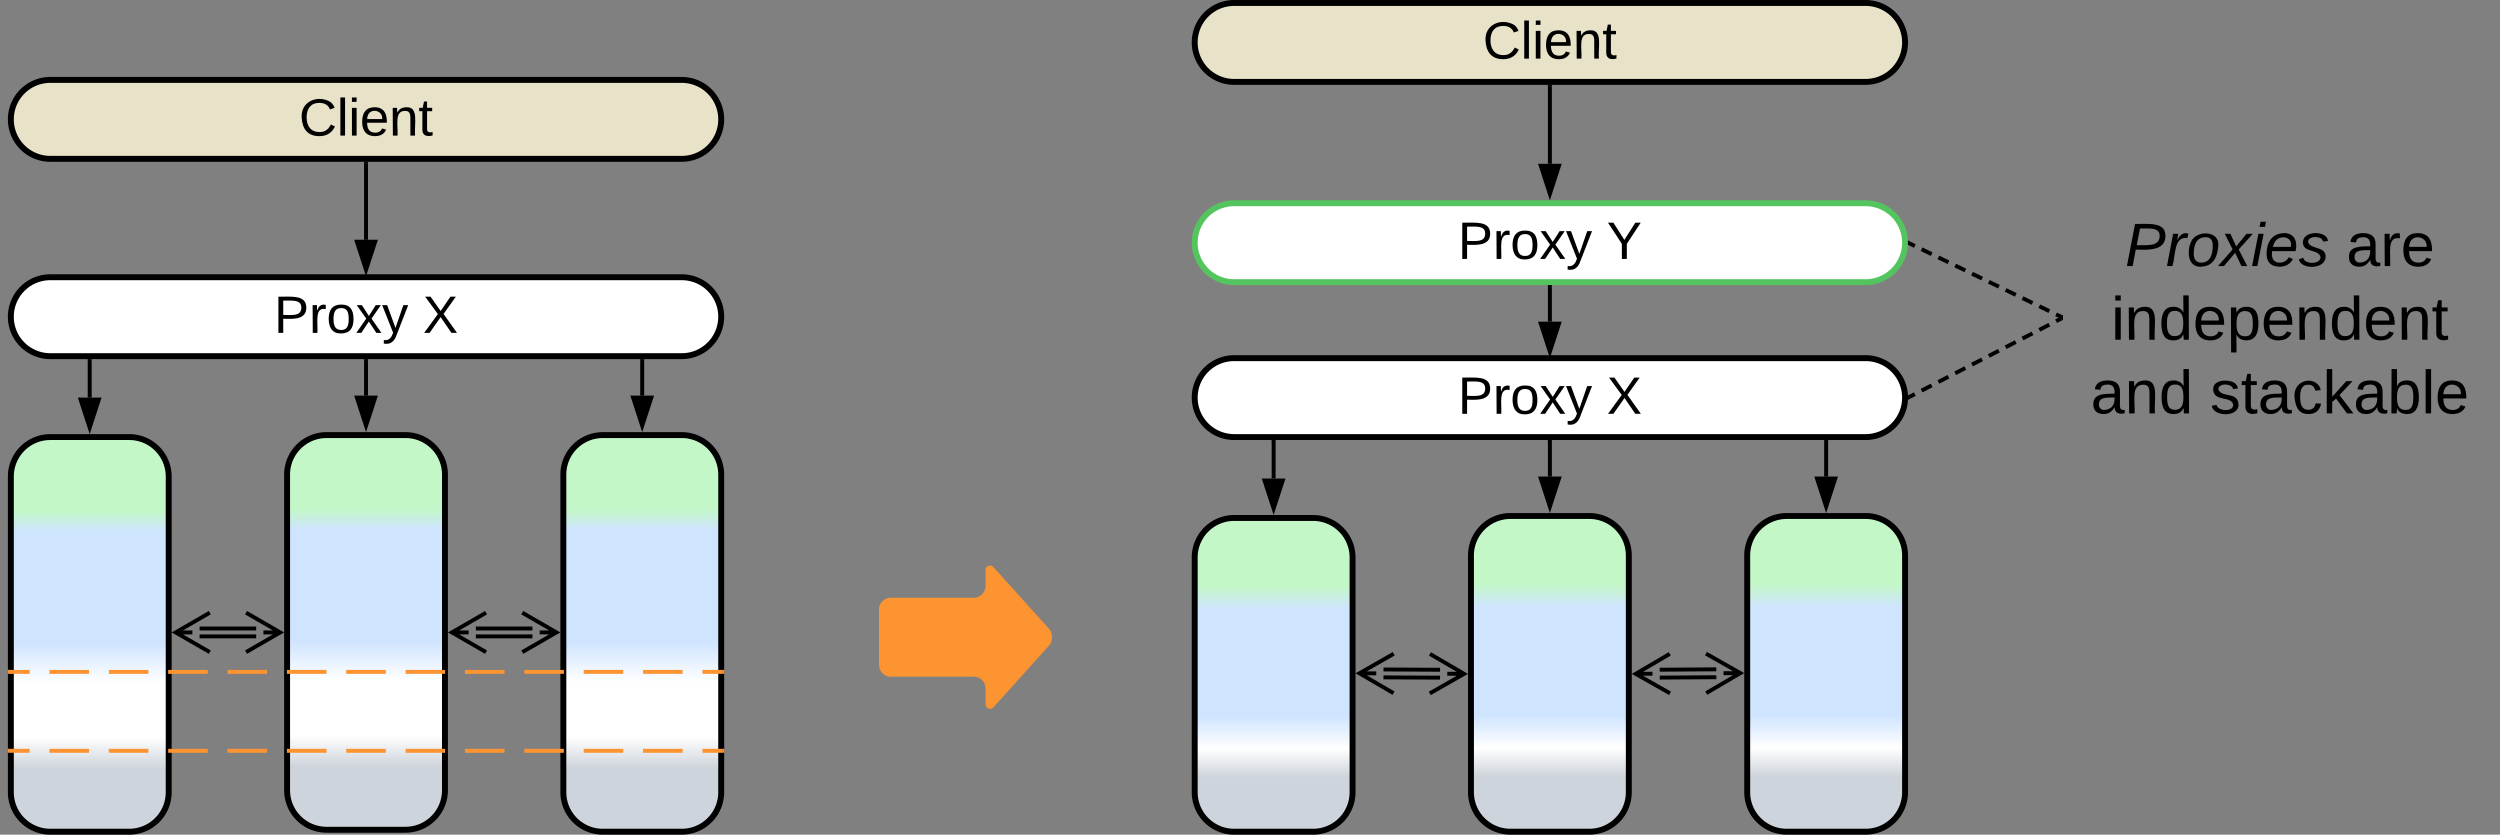 <svg xmlns="http://www.w3.org/2000/svg" xmlns:xlink="http://www.w3.org/1999/xlink" xmlns:lucid="lucid" width="1266.96" height="423"><rect width="100%" height="100%" fill="#808080" stroke="none"/><g transform="translate(-154.543 -338.5)" lucid:page-tab-id="0_0"><path d="M600 647.42a6 6 0 0 1 6-6h42a6 6 0 0 0 6-6v-8a2.3 2.3 0 0 1 4-1.54l28 31.08a6.67 6.67 0 0 1 0 8.92l-28 31.08a2.3 2.3 0 0 1-4-1.54v-8a6 6 0 0 0-6-6h-42a6 6 0 0 1-6-6z" fill="#fc9432"/><path d="M1200 446a6 6 0 0 1 6-6h208a6 6 0 0 1 6 6v107a6 6 0 0 1-6 6h-208a6 6 0 0 1-6-6z" stroke="#000" stroke-opacity="0" stroke-width="3" fill="#fff" fill-opacity="0"/><use xlink:href="#a" transform="matrix(1,0,0,1,1205,445) translate(26.488 28.326)"/><use xlink:href="#b" transform="matrix(1,0,0,1,1205,445) translate(138.66 28.326)"/><use xlink:href="#c" transform="matrix(1,0,0,1,1205,445) translate(19.488 65.66)"/><use xlink:href="#d" transform="matrix(1,0,0,1,1205,445) translate(9.117 102.993)"/><use xlink:href="#e" transform="matrix(1,0,0,1,1205,445) translate(69.611 102.993)"/><path d="M760 621a20 20 0 0 1 20-20h40a20 20 0 0 1 20 20v119a20 20 0 0 1-20 20h-40a20 20 0 0 1-20-20z" stroke="#000" stroke-width="3" fill="url(#f)"/><path d="M900 620a20 20 0 0 1 20-20h40a20 20 0 0 1 20 20v120a20 20 0 0 1-20 20h-40a20 20 0 0 1-20-20z" stroke="#000" stroke-width="3" fill="url(#g)"/><path d="M1040 620a20 20 0 0 1 20-20h40a20 20 0 0 1 20 20v120a20 20 0 0 1-20 20h-40a20 20 0 0 1-20-20z" stroke="#000" stroke-width="3" fill="url(#h)"/><path d="M760 540a20 20 0 0 1 20-20h320a20 20 0 0 1 20 20 20 20 0 0 1-20 20H780a20 20 0 0 1-20-20z" stroke="#000" stroke-width="3" fill="#fff"/><use xlink:href="#i" transform="matrix(1,0,0,1,765,525) translate(128.375 23.208)"/><use xlink:href="#j" transform="matrix(1,0,0,1,765,525) translate(203.857 23.208)"/><path d="M1122.4 539.54l2.55-1.32m3.4-1.76l5.13-2.64m3.4-1.75l5.12-2.64m3.4-1.76l5.12-2.64m3.4-1.76l5.13-2.64m3.4-1.76l5.12-2.64m3.4-1.76l5.13-2.64m3.4-1.76l5.12-2.63m3.4-1.76l5.12-2.64m3.4-1.76l2.57-1.32" stroke="#000" stroke-width="2" fill="none"/><path d="M1122.86 540.4l-1.44.74.1-1.14-.1-1.05.55-.3zM1200 500.6l-.46.24-.9-1.74 1.36-.7z" stroke="#000" stroke-width=".05" fill="#000"/><path d="M884.33 681.93l-28.68-.15M884.35 677.93l-28.68-.15M879.23 669.9L896.5 680l-17.37 9.9m17.37-9.9l-8.5-.05M860.77 689.8l-17.27-10.08 17.37-9.92m-17.37 9.92l8.5.04M1024.35 681.7l-28.68.2M1024.33 677.7l-28.68.2M1019.1 669.74l17.4 9.88-17.25 10.12m17.25-10.12l-8.5.05M1000.9 689.87L983.5 680l17.25-10.13M983.5 680l8.5-.07" stroke="#000" stroke-width="2" fill="none"/><path d="M760 360a20 20 0 0 1 20-20h320a20 20 0 0 1 20 20 20 20 0 0 1-20 20H780a20 20 0 0 1-20-20z" stroke="#000" stroke-width="3" fill="#e8e2c8"/><use xlink:href="#k" transform="matrix(1,0,0,1,765,345) translate(141.042 23.208)"/><path d="M940 421.5v-39" stroke="#000" stroke-width="2" fill="none"/><path d="M940 436.76l-4.63-14.26h9.26z" stroke="#000" stroke-width="2"/><path d="M940.98 382.53H939v-1.03H941z" stroke="#000" stroke-width=".05"/><path d="M940 580v-17.5" stroke="#000" stroke-width="2" fill="none"/><path d="M940 595.26L935.37 581h9.26z" stroke="#000" stroke-width="2"/><path d="M940.98 562.53H939v-1.03H941z" stroke="#000" stroke-width=".05"/><path d="M160.04 580a20 20 0 0 1 20-20h40a20 20 0 0 1 20 20v160a20 20 0 0 1-20 20h-40a20 20 0 0 1-20-20z" stroke="#000" stroke-width="3" fill="url(#l)"/><path d="M300.04 579a20 20 0 0 1 20-20h40a20 20 0 0 1 20 20v160a20 20 0 0 1-20 20h-40a20 20 0 0 1-20-20z" stroke="#000" stroke-width="3" fill="url(#m)"/><path d="M440.04 579a20 20 0 0 1 20-20h40a20 20 0 0 1 20 20v161a20 20 0 0 1-20 20h-40a20 20 0 0 1-20-20z" stroke="#000" stroke-width="3" fill="url(#n)"/><path d="M160.04 499a20 20 0 0 1 20-20h320a20 20 0 0 1 20 20 20 20 0 0 1-20 20h-320a20 20 0 0 1-20-20z" stroke="#000" stroke-width="3" fill="#fff"/><use xlink:href="#i" transform="matrix(1,0,0,1,165.043,484) translate(128.375 23.208)"/><use xlink:href="#j" transform="matrix(1,0,0,1,165.043,484) translate(203.857 23.208)"/><path d="M284.38 661H255.7M284.38 657H255.7M279.22 649l17.32 10-17.32 10m17.32-10h-8.5M260.86 669l-17.32-10 17.32-10m-17.32 10h8.5M424.38 661H395.7M424.38 657H395.7M419.22 649l17.32 10-17.32 10m17.32-10h-8.5M400.86 669l-17.32-10 17.32-10m-17.32 10h8.5" stroke="#000" stroke-width="2" fill="none"/><path d="M160.04 399a20 20 0 0 1 20-20h320a20 20 0 0 1 20 20 20 20 0 0 1-20 20h-320a20 20 0 0 1-20-20z" stroke="#000" stroke-width="3" fill="#e8e2c8"/><use xlink:href="#k" transform="matrix(1,0,0,1,165.043,384) translate(141.042 23.208)"/><path d="M340.04 460v-38.5" stroke="#000" stroke-width="2" fill="none"/><path d="M340.04 475.26L335.4 461h9.28z" stroke="#000" stroke-width="2"/><path d="M341.02 421.53h-1.95v-1.03h1.95z" stroke="#000" stroke-width=".05"/><path d="M340.04 539v-17.5" stroke="#000" stroke-width="2" fill="none"/><path d="M340.04 554.26L335.4 540h9.28z" stroke="#000" stroke-width="2"/><path d="M341.02 521.53h-1.95v-1.03h1.95z" stroke="#000" stroke-width=".05"/><path d="M760 461.5a20 20 0 0 1 20-20h320a20 20 0 0 1 20 20 20 20 0 0 1-20 20H780a20 20 0 0 1-20-20z" stroke="#54c45e" stroke-width="3" fill="#fff"/><use xlink:href="#i" transform="matrix(1,0,0,1,765,446.5) translate(128.375 23.208)"/><use xlink:href="#o" transform="matrix(1,0,0,1,765,446.5) translate(203.857 23.208)"/><path d="M940 501.5V484" stroke="#000" stroke-width="2" fill="none"/><path d="M940 516.76l-4.63-14.26h9.26z" stroke="#000" stroke-width="2"/><path d="M940.98 484.03H939V483H941z" stroke="#000" stroke-width=".05"/><path d="M1122.4 461.94l2.56 1.23m3.4 1.65l5.12 2.48m3.4 1.65l5.13 2.47m3.4 1.65l5.13 2.48m3.4 1.65l5.12 2.48m3.4 1.64l5.12 2.48m3.4 1.65l5.12 2.48m3.4 1.65l5.1 2.47m3.42 1.65l5.12 2.48m3.4 1.65l2.56 1.23" stroke="#000" stroke-width="2" fill="none"/><path d="M1122.85 461.07l-.85 1.75-.58-.28.1-1.04-.1-1.13zM1200 498.42v2.16l-1.35-.65.85-1.75z" stroke="#000" stroke-width=".05" fill="#000"/><path d="M520.54 719h-10.02m-10.03 0h-20.07m-10.03 0h-20.05m-10.03 0h-20.06m-10.02 0h-20.06m-10.03 0H360.1m-10.03 0H330m-10 0h-20.07m-10.03 0h-20.05m-10.03 0h-20.06m-10.02 0h-20.06m-10.03 0H179.6m-10.03 0h-10.03" stroke="#fc9432" stroke-width="2" fill="none"/><path d="M521.54 719.98h-1.02V718h1.02zM159.57 719.98h-1.03V718h1.03z" stroke="#fc9432" stroke-width=".05" fill="#fc9432"/><path d="M520.54 679h-10.02m-10.03 0h-20.07m-10.03 0h-20.05m-10.03 0h-20.06m-10.02 0h-20.06m-10.03 0H360.1m-10.03 0H330m-10 0h-20.07m-10.03 0h-20.05m-10.03 0h-20.06m-10.02 0h-20.06m-10.03 0H179.6m-10.03 0h-10.03" stroke="#fc9432" stroke-width="2" fill="none"/><path d="M521.54 679.98h-1.02V678h1.02zM159.57 679.98h-1.03V678h1.03z" stroke="#fc9432" stroke-width=".05" fill="#fc9432"/><path d="M200 540v-18.5" stroke="#000" stroke-width="2" fill="none"/><path d="M200 555.26L195.37 541h9.26z" stroke="#000" stroke-width="2"/><path d="M200.97 521.53h-1.94v-1.03h1.94z" stroke="#000" stroke-width=".05"/><path d="M480 539v-17.5" stroke="#000" stroke-width="2" fill="none"/><path d="M480 554.26L475.37 540h9.27z" stroke="#000" stroke-width="2"/><path d="M480.98 521.53h-1.95v-1.03h1.95z" stroke="#000" stroke-width=".05"/><path d="M800 581v-18.5" stroke="#000" stroke-width="2" fill="none"/><path d="M800 596.26L795.37 582h9.26z" stroke="#000" stroke-width="2"/><path d="M800.98 562.53H799v-1.03H801z" stroke="#000" stroke-width=".05"/><path d="M1080 580v-17.5" stroke="#000" stroke-width="2" fill="none"/><path d="M1080 595.26l-4.63-14.26h9.27z" stroke="#000" stroke-width="2"/><path d="M1080.98 562.53h-1.95v-1.03h1.95z" stroke="#000" stroke-width=".05"/><defs><path d="M238-179c0 84-86 86-175 82L45 0H11l48-248c82 0 179-12 179 69zm-34 1c0-53-64-42-116-43l-19 98c63 0 135 9 135-55" id="p"/><path d="M66-151c12-25 30-51 66-40l-6 26C45-176 58-65 38 0H6l36-190h30" id="q"/><path d="M30-147c31-64 166-65 159 27C183-49 158 1 86 4 9 8 1-88 30-147zM88-20c53 0 68-48 68-100 0-31-11-51-44-50-52 1-68 46-68 97 0 32 13 53 44 53" id="r"/><path d="M124 0L87-78 21 0h-35l86-98-46-92h33l34 74 61-74h37l-83 92 50 98h-34" id="s"/><path d="M50-231l6-30h32l-6 30H50zM6 0l37-190h31L37 0H6" id="t"/><path d="M111-194c62-3 86 47 72 106H45c-7 38 6 69 45 68 27-1 43-14 53-32l24 11C152-15 129 4 87 4 38 3 12-23 12-71c0-70 32-119 99-123zm44 81c14-66-71-72-95-28-4 8-8 17-11 28h106" id="u"/><path d="M55-144c13 50 104 24 104 88C159 21 15 23 1-39l26-10c6 40 102 42 102-4-13-50-104-23-104-87 0-71 143-71 148-8l-29 4c-5-35-85-37-89 0" id="v"/><g id="a"><use transform="matrix(0.086,0,0,0.086,0,0)" xlink:href="#p"/><use transform="matrix(0.086,0,0,0.086,20.741,0)" xlink:href="#q"/><use transform="matrix(0.086,0,0,0.086,31.025,0)" xlink:href="#r"/><use transform="matrix(0.086,0,0,0.086,48.309,0)" xlink:href="#s"/><use transform="matrix(0.086,0,0,0.086,63.864,0)" xlink:href="#t"/><use transform="matrix(0.086,0,0,0.086,70.691,0)" xlink:href="#u"/><use transform="matrix(0.086,0,0,0.086,87.975,0)" xlink:href="#v"/></g><path d="M141-36C126-15 110 5 73 4 37 3 15-17 15-53c-1-64 63-63 125-63 3-35-9-54-41-54-24 1-41 7-42 31l-33-3c5-37 33-52 76-52 45 0 72 20 72 64v82c-1 20 7 32 28 27v20c-31 9-61-2-59-35zM48-53c0 20 12 33 32 33 41-3 63-29 60-74-43 2-92-5-92 41" id="w"/><path d="M114-163C36-179 61-72 57 0H25l-1-190h30c1 12-1 29 2 39 6-27 23-49 58-41v29" id="x"/><path d="M100-194c63 0 86 42 84 106H49c0 40 14 67 53 68 26 1 43-12 49-29l28 8c-11 28-37 45-77 45C44 4 14-33 15-96c1-61 26-98 85-98zm52 81c6-60-76-77-97-28-3 7-6 17-6 28h103" id="y"/><g id="b"><use transform="matrix(0.086,0,0,0.086,0,0)" xlink:href="#w"/><use transform="matrix(0.086,0,0,0.086,17.284,0)" xlink:href="#x"/><use transform="matrix(0.086,0,0,0.086,27.568,0)" xlink:href="#y"/></g><path d="M24-231v-30h32v30H24zM24 0v-190h32V0H24" id="z"/><path d="M117-194c89-4 53 116 60 194h-32v-121c0-31-8-49-39-48C34-167 62-67 57 0H25l-1-190h30c1 10-1 24 2 32 11-22 29-35 61-36" id="A"/><path d="M85-194c31 0 48 13 60 33l-1-100h32l1 261h-30c-2-10 0-23-3-31C134-8 116 4 85 4 32 4 16-35 15-94c0-66 23-100 70-100zm9 24c-40 0-46 34-46 75 0 40 6 74 45 74 42 0 51-32 51-76 0-42-9-74-50-73" id="B"/><path d="M115-194c55 1 70 41 70 98S169 2 115 4C84 4 66-9 55-30l1 105H24l-1-265h31l2 30c10-21 28-34 59-34zm-8 174c40 0 45-34 45-75s-6-73-45-74c-42 0-51 32-51 76 0 43 10 73 51 73" id="C"/><path d="M59-47c-2 24 18 29 38 22v24C64 9 27 4 27-40v-127H5v-23h24l9-43h21v43h35v23H59v120" id="D"/><g id="c"><use transform="matrix(0.086,0,0,0.086,0,0)" xlink:href="#z"/><use transform="matrix(0.086,0,0,0.086,6.827,0)" xlink:href="#A"/><use transform="matrix(0.086,0,0,0.086,24.111,0)" xlink:href="#B"/><use transform="matrix(0.086,0,0,0.086,41.395,0)" xlink:href="#y"/><use transform="matrix(0.086,0,0,0.086,58.679,0)" xlink:href="#C"/><use transform="matrix(0.086,0,0,0.086,75.963,0)" xlink:href="#y"/><use transform="matrix(0.086,0,0,0.086,93.247,0)" xlink:href="#A"/><use transform="matrix(0.086,0,0,0.086,110.531,0)" xlink:href="#B"/><use transform="matrix(0.086,0,0,0.086,127.815,0)" xlink:href="#y"/><use transform="matrix(0.086,0,0,0.086,145.099,0)" xlink:href="#A"/><use transform="matrix(0.086,0,0,0.086,162.383,0)" xlink:href="#D"/></g><g id="d"><use transform="matrix(0.086,0,0,0.086,0,0)" xlink:href="#w"/><use transform="matrix(0.086,0,0,0.086,17.284,0)" xlink:href="#A"/><use transform="matrix(0.086,0,0,0.086,34.568,0)" xlink:href="#B"/></g><path d="M135-143c-3-34-86-38-87 0 15 53 115 12 119 90S17 21 10-45l28-5c4 36 97 45 98 0-10-56-113-15-118-90-4-57 82-63 122-42 12 7 21 19 24 35" id="E"/><path d="M96-169c-40 0-48 33-48 73s9 75 48 75c24 0 41-14 43-38l32 2c-6 37-31 61-74 61-59 0-76-41-82-99-10-93 101-131 147-64 4 7 5 14 7 22l-32 3c-4-21-16-35-41-35" id="F"/><path d="M143 0L79-87 56-68V0H24v-261h32v163l83-92h37l-77 82L181 0h-38" id="G"/><path d="M115-194c53 0 69 39 70 98 0 66-23 100-70 100C84 3 66-7 56-30L54 0H23l1-261h32v101c10-23 28-34 59-34zm-8 174c40 0 45-34 45-75 0-40-5-75-45-74-42 0-51 32-51 76 0 43 10 73 51 73" id="H"/><path d="M24 0v-261h32V0H24" id="I"/><g id="e"><use transform="matrix(0.086,0,0,0.086,0,0)" xlink:href="#E"/><use transform="matrix(0.086,0,0,0.086,15.556,0)" xlink:href="#D"/><use transform="matrix(0.086,0,0,0.086,24.198,0)" xlink:href="#w"/><use transform="matrix(0.086,0,0,0.086,41.481,0)" xlink:href="#F"/><use transform="matrix(0.086,0,0,0.086,57.037,0)" xlink:href="#G"/><use transform="matrix(0.086,0,0,0.086,72.593,0)" xlink:href="#w"/><use transform="matrix(0.086,0,0,0.086,89.877,0)" xlink:href="#H"/><use transform="matrix(0.086,0,0,0.086,107.16,0)" xlink:href="#I"/><use transform="matrix(0.086,0,0,0.086,113.988,0)" xlink:href="#y"/></g><linearGradient gradientUnits="userSpaceOnUse" id="f" x1="760" y1="760" x2="760" y2="601"><stop offset="17.39%" stop-color="#ced4db"/><stop offset="26.45%" stop-color="#fff"/><stop offset="36.96%" stop-color="#cfe4ff"/><stop offset="71.01%" stop-color="#cfe4ff"/><stop offset="78.26%" stop-color="#c3f7c8"/></linearGradient><linearGradient gradientUnits="userSpaceOnUse" id="g" x1="900" y1="760" x2="900" y2="600"><stop offset="17.39%" stop-color="#ced4db"/><stop offset="26.45%" stop-color="#fff"/><stop offset="36.96%" stop-color="#cfe4ff"/><stop offset="71.01%" stop-color="#cfe4ff"/><stop offset="78.26%" stop-color="#c3f7c8"/></linearGradient><linearGradient gradientUnits="userSpaceOnUse" id="h" x1="1040" y1="760" x2="1040" y2="600"><stop offset="17.39%" stop-color="#ced4db"/><stop offset="26.45%" stop-color="#fff"/><stop offset="36.96%" stop-color="#cfe4ff"/><stop offset="71.01%" stop-color="#cfe4ff"/><stop offset="78.26%" stop-color="#c3f7c8"/></linearGradient><path d="M30-248c87 1 191-15 191 75 0 78-77 80-158 76V0H30v-248zm33 125c57 0 124 11 124-50 0-59-68-47-124-48v98" id="J"/><path d="M100-194c62-1 85 37 85 99 1 63-27 99-86 99S16-35 15-95c0-66 28-99 85-99zM99-20c44 1 53-31 53-75 0-43-8-75-51-75s-53 32-53 75 10 74 51 75" id="K"/><path d="M141 0L90-78 38 0H4l68-98-65-92h35l48 74 47-74h35l-64 92 68 98h-35" id="L"/><path d="M179-190L93 31C79 59 56 82 12 73V49c39 6 53-20 64-50L1-190h34L92-34l54-156h33" id="M"/><g id="i"><use transform="matrix(0.074,0,0,0.074,0,0)" xlink:href="#J"/><use transform="matrix(0.074,0,0,0.074,17.778,0)" xlink:href="#x"/><use transform="matrix(0.074,0,0,0.074,26.593,0)" xlink:href="#K"/><use transform="matrix(0.074,0,0,0.074,41.407,0)" xlink:href="#L"/><use transform="matrix(0.074,0,0,0.074,54.741,0)" xlink:href="#M"/></g><path d="M195 0l-74-108L45 0H8l94-129-87-119h37l69 98 67-98h37l-84 118L233 0h-38" id="N"/><use transform="matrix(0.074,0,0,0.074,0,0)" xlink:href="#N" id="j"/><path d="M212-179c-10-28-35-45-73-45-59 0-87 40-87 99 0 60 29 101 89 101 43 0 62-24 78-52l27 14C228-24 195 4 139 4 59 4 22-46 18-125c-6-104 99-153 187-111 19 9 31 26 39 46" id="O"/><g id="k"><use transform="matrix(0.074,0,0,0.074,0,0)" xlink:href="#O"/><use transform="matrix(0.074,0,0,0.074,19.185,0)" xlink:href="#I"/><use transform="matrix(0.074,0,0,0.074,25.037,0)" xlink:href="#z"/><use transform="matrix(0.074,0,0,0.074,30.889,0)" xlink:href="#y"/><use transform="matrix(0.074,0,0,0.074,45.704,0)" xlink:href="#A"/><use transform="matrix(0.074,0,0,0.074,60.519,0)" xlink:href="#D"/></g><linearGradient gradientUnits="userSpaceOnUse" id="l" x1="160.04" y1="760" x2="160.04" y2="560"><stop offset="15.94%" stop-color="#ced4db"/><stop offset="23.91%" stop-color="#fff"/><stop offset="37.68%" stop-color="#fff"/><stop offset="47.83%" stop-color="#cfe4ff"/><stop offset="76.09%" stop-color="#cfe4ff"/><stop offset="81.16%" stop-color="#c3f7c8"/></linearGradient><linearGradient gradientUnits="userSpaceOnUse" id="m" x1="300.04" y1="759" x2="300.04" y2="559"><stop offset="15.94%" stop-color="#ced4db"/><stop offset="23.91%" stop-color="#fff"/><stop offset="37.68%" stop-color="#fff"/><stop offset="47.83%" stop-color="#cfe4ff"/><stop offset="76.09%" stop-color="#cfe4ff"/><stop offset="81.16%" stop-color="#c3f7c8"/></linearGradient><linearGradient gradientUnits="userSpaceOnUse" id="n" x1="440.04" y1="760" x2="440.04" y2="559"><stop offset="15.94%" stop-color="#ced4db"/><stop offset="23.91%" stop-color="#fff"/><stop offset="37.68%" stop-color="#fff"/><stop offset="47.83%" stop-color="#cfe4ff"/><stop offset="76.09%" stop-color="#cfe4ff"/><stop offset="81.16%" stop-color="#c3f7c8"/></linearGradient><path d="M137-103V0h-34v-103L8-248h37l75 118 75-118h37" id="P"/><use transform="matrix(0.074,0,0,0.074,0,0)" xlink:href="#P" id="o"/></defs></g></svg>